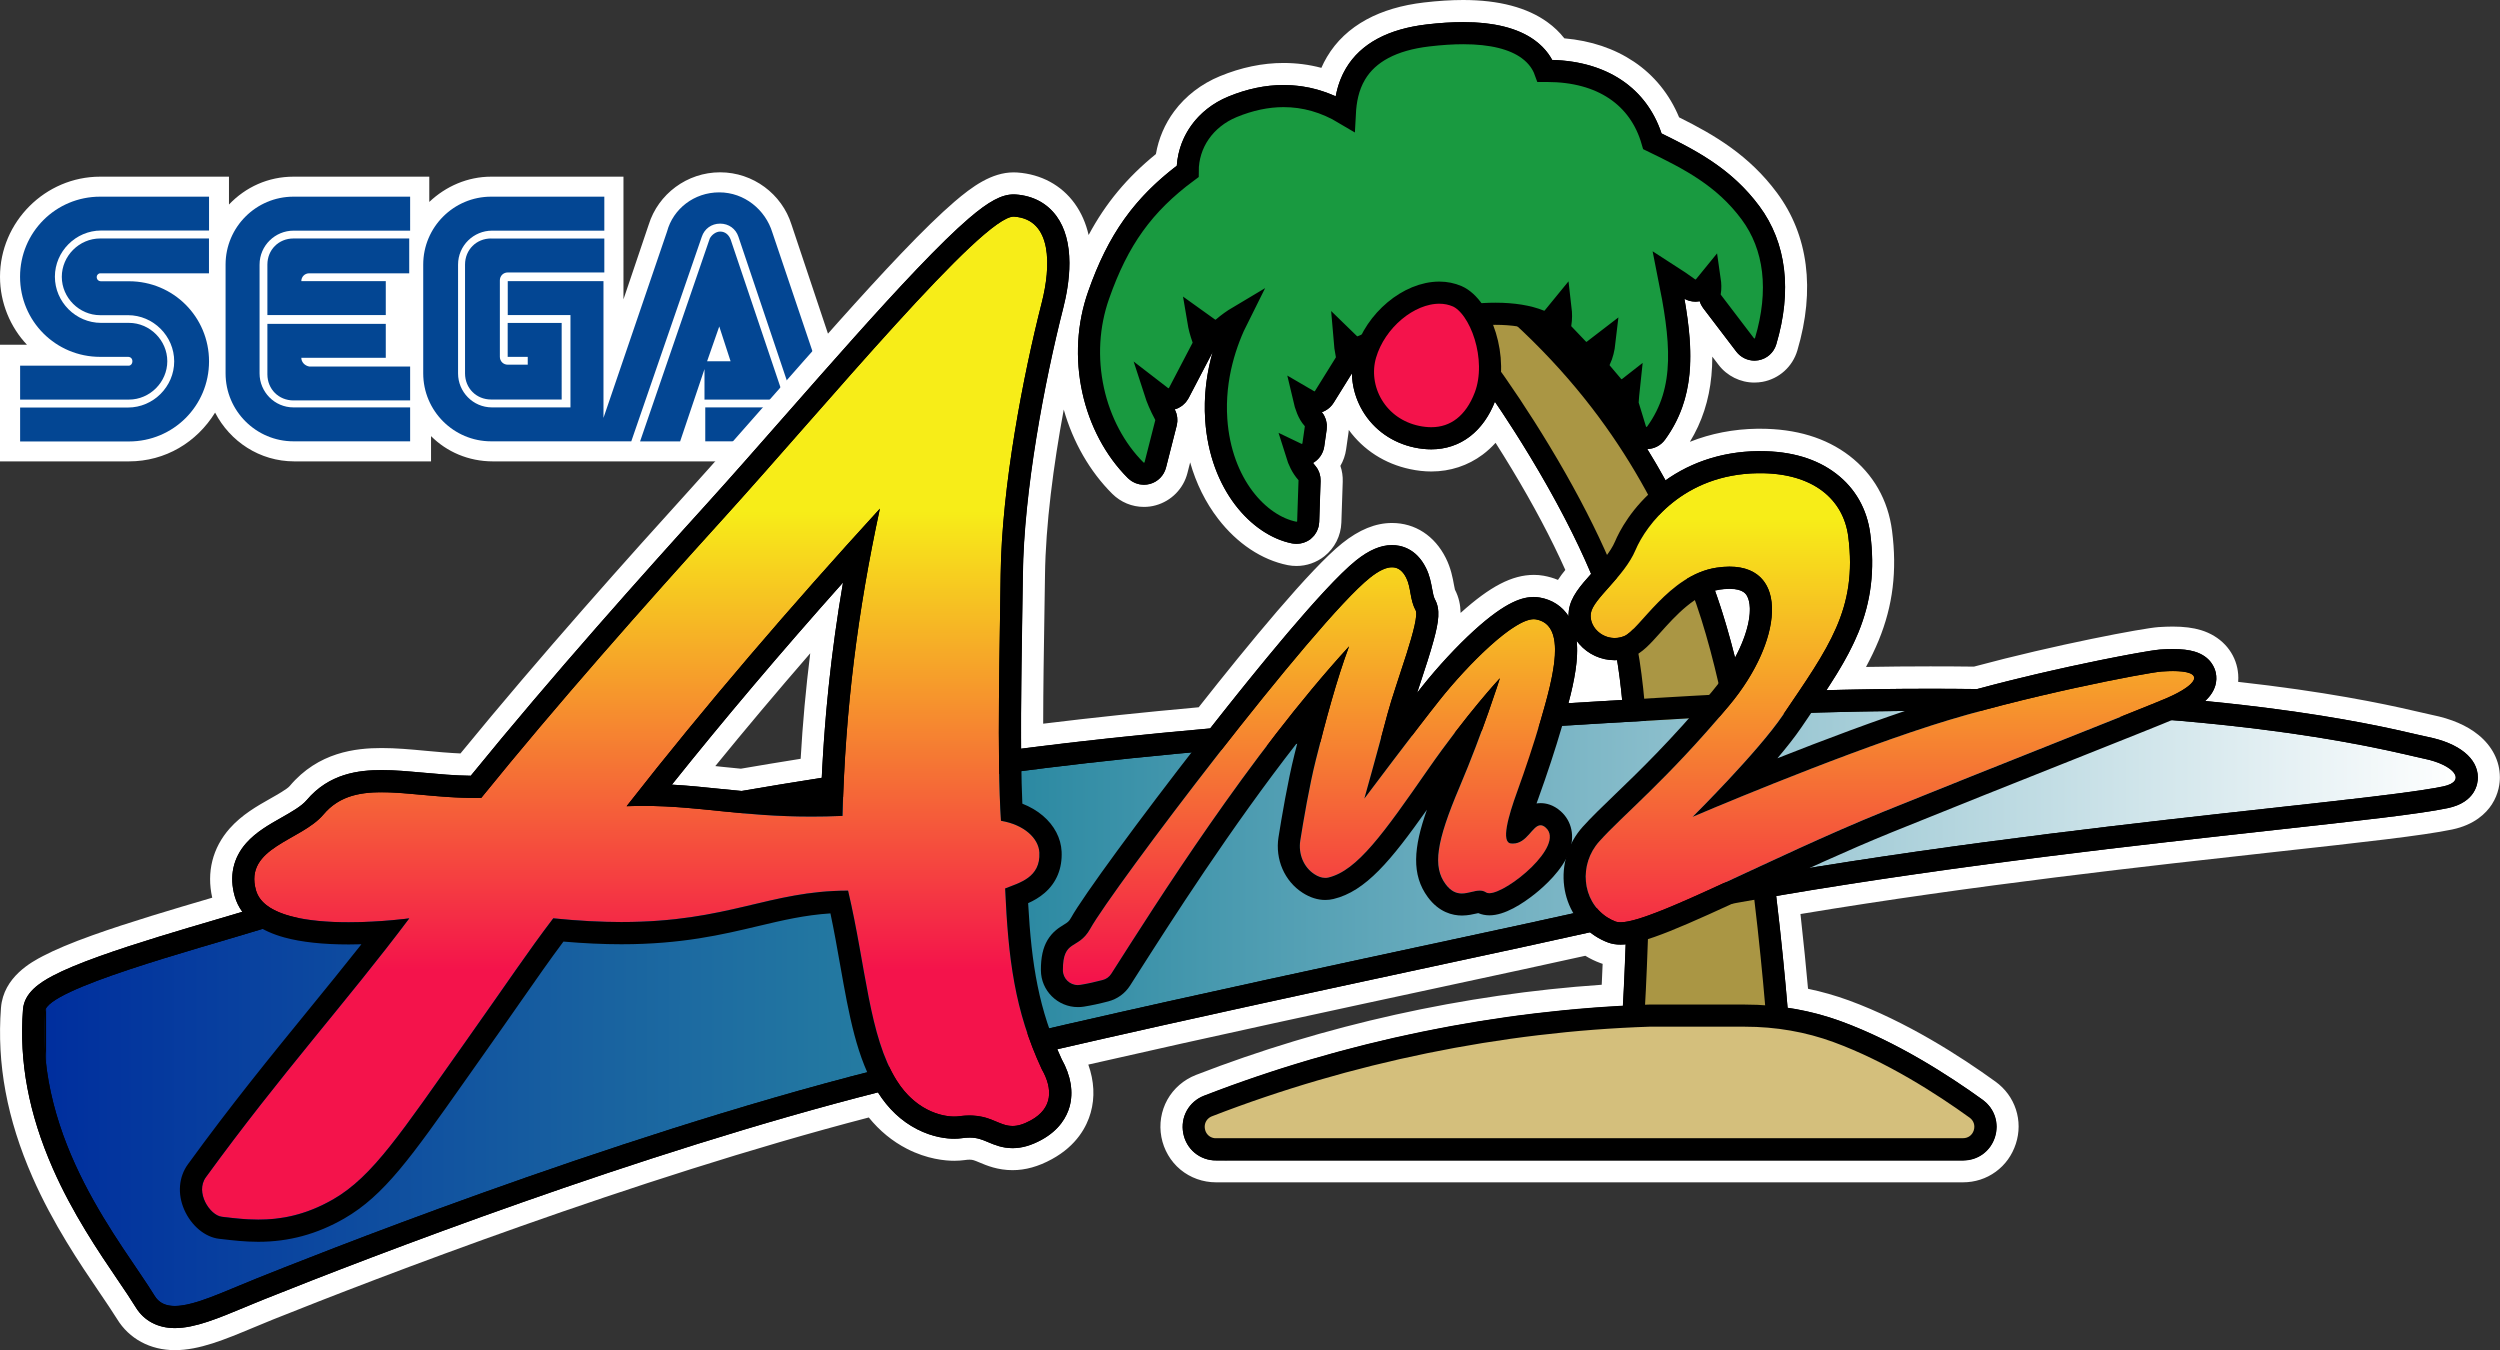 <?xml version="1.0" encoding="utf-8"?>
<!-- Generator: Adobe Illustrator 25.4.1, SVG Export Plug-In . SVG Version: 6.00 Build 0)  -->
<svg version="1.1" id="Layer_1" xmlns="http://www.w3.org/2000/svg" xmlns:xlink="http://www.w3.org/1999/xlink" x="0px" y="0px"
	 viewBox="0 0 3839 2073.3" style="enable-background:new 0 0 3839 2073.3;" xml:space="preserve">
<rect x="0" y="0" width="3839" height="2073.3" fill="#333333" stroke="none"/>
<style type="text/css">
	.st0{fill:#FFFFFF;}
	.st1{clip-path:url(#SVGID_00000103236665782530076740000012137713756407657881_);fill:#FFFFFF;}
	.st2{clip-path:url(#SVGID_00000132083257864754681320000009241573733653793706_);fill:#FFFFFF;}
	.st3{clip-path:url(#SVGID_00000100378520945370722040000008522581008288418731_);fill:#FFFFFF;}
	.st4{clip-path:url(#SVGID_00000054974279040286761570000000578452251726832063_);fill:#FFFFFF;}
	.st5{clip-path:url(#SVGID_00000026134462670186110880000016357820207517186714_);fill:#FFFFFF;}
	.st6{clip-path:url(#SVGID_00000152974352343837984310000005907634796056666514_);fill:#FFFFFF;}
	.st7{clip-path:url(#SVGID_00000163072941801148967200000017660735720574581909_);fill:#FFFFFF;}
	.st8{clip-path:url(#SVGID_00000017491072110148813240000013733715746037650093_);fill:#FFFFFF;}
	.st9{clip-path:url(#SVGID_00000131338354465149050230000009365280666615733409_);fill:#FFFFFF;}
	.st10{clip-path:url(#SVGID_00000183959693556972009290000010088021801604038316_);fill:#FFFFFF;}
	.st11{clip-path:url(#SVGID_00000010285588839455486580000015972166090075259835_);fill:#FFFFFF;}
	.st12{clip-path:url(#SVGID_00000155852196993962872200000017737573991569925762_);fill:#FFFFFF;}
	.st13{clip-path:url(#SVGID_00000151509570627926443940000010915896395579672717_);fill:#FFFFFF;}
	.st14{clip-path:url(#SVGID_00000164513352493729714890000005728884362249381299_);fill:#FFFFFF;}
	.st15{clip-path:url(#SVGID_00000127766726186253210690000008687686341780636080_);fill:#FFFFFF;}
	.st16{clip-path:url(#SVGID_00000066514058159763997740000001505827793310054801_);fill:#FFFFFF;}
	.st17{fill:#AA9644;stroke:#000000;stroke-width:33.983;stroke-linecap:round;stroke-miterlimit:10;}
	.st18{fill:#199A40;stroke:#000000;stroke-width:33.983;stroke-linecap:round;stroke-miterlimit:10;}
	.st19{fill:#D4BF7C;stroke:#000000;stroke-width:33.983;stroke-linecap:round;stroke-miterlimit:10;}
	.st20{fill:#F4134B;stroke:#000000;stroke-width:33.983;stroke-linecap:round;stroke-miterlimit:10;}
	
		.st21{clip-path:url(#SVGID_00000162325375518464535510000004956230470811014315_);fill:url(#path2694_00000043422431583097219280000014160896254884611991_);stroke:#000000;stroke-width:33.983;stroke-linecap:round;stroke-miterlimit:10;}
	
		.st22{clip-path:url(#SVGID_00000070086854870477644170000012820594350710828201_);fill:url(#path2796_00000004534145981183168180000006406830701889572269_);}
	
		.st23{clip-path:url(#SVGID_00000010271533211037403170000005998479635869222274_);fill:url(#path2824_00000091009522605934792760000018377715263386645132_);}
	
		.st24{clip-path:url(#SVGID_00000133517867562052803410000017957816521891240326_);fill:url(#path2852_00000072999118464260645050000018263807363857642419_);}
	.st25{fill:#034693;}
	
		.st26{clip-path:url(#SVGID_00000039836590588906376950000000717690221326964367_);fill:url(#path2694_00000183233426256211399650000000301957225847967128_);stroke:#000000;stroke-width:33.983;stroke-linecap:round;stroke-miterlimit:10;}
	
		.st27{clip-path:url(#SVGID_00000052811228239682524020000010458259537291168144_);fill:url(#path2796_00000109017202639370296520000014271525912882901398_);}
	
		.st28{clip-path:url(#SVGID_00000044175857364491072920000012694139624301917066_);fill:url(#path2824_00000046302008220022701110000014514783027897932719_);}
	
		.st29{clip-path:url(#SVGID_00000054228317341718079860000018389425511269121190_);fill:url(#path2852_00000122680442304060784120000008949024681098344108_);}
	.st30{fill:#AA9644;stroke:#000000;stroke-width:34.287;stroke-linecap:round;stroke-miterlimit:10;}
	.st31{fill:#199A40;stroke:#000000;stroke-width:34.287;stroke-linecap:round;stroke-miterlimit:10;}
	.st32{fill:#D4BF7C;stroke:#000000;stroke-width:34.287;stroke-linecap:round;stroke-miterlimit:10;}
	.st33{fill:#F4134B;stroke:#000000;stroke-width:34.287;stroke-linecap:round;stroke-miterlimit:10;}
	
		.st34{clip-path:url(#SVGID_00000085940257474133831640000012203175119207208106_);fill:url(#path2694_00000115476038457876699590000008192290216747385533_);stroke:#000000;stroke-width:34.287;stroke-linecap:round;stroke-miterlimit:10;}
	
		.st35{clip-path:url(#SVGID_00000042004817394995412510000009165246396067798460_);fill:url(#path2796_00000030463334248029319470000004002042304814366863_);}
	
		.st36{clip-path:url(#SVGID_00000152983035660820902270000017111435922534145967_);fill:url(#path2824_00000092437474660999380140000001555680886782245018_);}
	
		.st37{clip-path:url(#SVGID_00000080184317052904198030000010773024684731867284_);fill:url(#path2852_00000029021608416007888530000009401485226418546094_);}
	
		.st38{clip-path:url(#SVGID_00000137813675988193555200000000977995911310119335_);fill:url(#path2694_00000108305574698756226880000005214535864688971932_);stroke:#000000;stroke-width:34.287;stroke-linecap:round;stroke-miterlimit:10;}
	
		.st39{clip-path:url(#SVGID_00000158713142063861807910000017887165013853384632_);fill:url(#path2796_00000013180311672410813010000013748531195213305778_);}
	
		.st40{clip-path:url(#SVGID_00000144312134423589087220000006808338924273801382_);fill:url(#path2824_00000120539053063553553190000015678186600823665851_);}
	
		.st41{clip-path:url(#SVGID_00000124142220245490477870000010409236992776592032_);fill:url(#path2852_00000139291334492552696190000005106364914825002674_);}
	.st42{fill:none;}
	.st43{fill:#AA9644;}
	.st44{fill:#199A40;}
	.st45{fill:#D4BF7C;}
	.st46{fill:#F4134B;}
	
		.st47{clip-path:url(#SVGID_00000062902748057017385810000000509039583836115088_);fill:url(#path2694_00000081608308064076440030000006575003088858913705_);}
	
		.st48{clip-path:url(#SVGID_00000047775768009601226130000015832283058219478688_);fill:url(#path2796_00000069355972609346954630000015316949175096820415_);}
	
		.st49{clip-path:url(#SVGID_00000152959068966570718930000002265061908398474663_);fill:url(#path2824_00000016053457884109681160000007458390310441048205_);}
	
		.st50{clip-path:url(#SVGID_00000010283168984775413070000003229677118822456715_);fill:url(#path2852_00000073711117996135744450000016023556057981439123_);}
	
		.st51{clip-path:url(#SVGID_00000095322472804225746480000014463520211904086656_);fill:url(#path2694_00000123429355720979367650000000531177217348616832_);}
	
		.st52{clip-path:url(#SVGID_00000019646224630947625960000012858592754599371453_);fill:url(#path2796_00000178898339978181975000000003691792331719062456_);}
	
		.st53{clip-path:url(#SVGID_00000127732048323487230880000004452351320005181096_);fill:url(#path2824_00000024723719917460364000000017893359035349690788_);}
	
		.st54{clip-path:url(#SVGID_00000078752113656999703870000003561161073434998449_);fill:url(#path2852_00000111908409246765010410000005369367799064061834_);}
	
		.st55{clip-path:url(#SVGID_00000083089464782964772720000010191066603889761176_);fill:url(#path2694_00000150081008227773601140000007396613683033597612_);}
	
		.st56{clip-path:url(#SVGID_00000176035024441821122920000003478236514907410307_);fill:url(#path2796_00000127734747664799196610000015188481026872783744_);}
	
		.st57{clip-path:url(#SVGID_00000155110425605111720670000004542758437772169603_);fill:url(#path2824_00000075161743409280290320000015527088768984166291_);}
	
		.st58{clip-path:url(#SVGID_00000175324067256458630300000007639032543330442407_);fill:url(#path2852_00000027565560391010743180000010283742117226136715_);}
	
		.st59{clip-path:url(#SVGID_00000098189344626897278030000009614894421077674373_);fill:url(#path2694_00000151516628315671652690000003241293049532052897_);}
	
		.st60{clip-path:url(#SVGID_00000070798052338846635790000005240039131541531832_);fill:url(#path2796_00000058586205268015150500000006518241920841705388_);}
	
		.st61{clip-path:url(#SVGID_00000139259397863045085870000003096084235545358736_);fill:url(#path2824_00000094612109954384986910000018205011367101507477_);}
	
		.st62{clip-path:url(#SVGID_00000130641305979120720430000018430551326678189757_);fill:url(#path2852_00000014630917968639108950000017715970365499619989_);}
	.st63{fill:#FFFFFF;stroke:#000000;stroke-width:33.983;stroke-linecap:round;stroke-miterlimit:10;}
	
		.st64{clip-path:url(#SVGID_00000177442390851171166340000017350942517836029851_);fill:#FFFFFF;stroke:#000000;stroke-width:33.983;stroke-linecap:round;stroke-miterlimit:10;}
	.st65{clip-path:url(#SVGID_00000168828583998244190430000008024262005684968584_);fill:#FFFFFF;}
	.st66{clip-path:url(#SVGID_00000131358471896223035830000001511599690627177874_);fill:#FFFFFF;}
	.st67{clip-path:url(#SVGID_00000150813009253745589390000015432832046814156686_);fill:#FFFFFF;}
	
		.st68{clip-path:url(#SVGID_00000156547097007371247650000004713484584163007156_);fill:#FFFFFF;stroke:#000000;stroke-width:33.983;stroke-linecap:round;stroke-miterlimit:10;}
	.st69{clip-path:url(#SVGID_00000128461161168459086150000002510010097396955783_);fill:#FFFFFF;}
	.st70{clip-path:url(#SVGID_00000136393747261069549120000009733257243459771541_);fill:#FFFFFF;}
	.st71{clip-path:url(#SVGID_00000127729096030498929190000002273445615640921751_);fill:#FFFFFF;}
	.st72{fill:#FFFFFF;stroke:#000000;stroke-width:34.287;stroke-linecap:round;stroke-miterlimit:10;}
	
		.st73{clip-path:url(#SVGID_00000015350121260145891560000010901255624891964577_);fill:#FFFFFF;stroke:#000000;stroke-width:34.287;stroke-linecap:round;stroke-miterlimit:10;}
	.st74{clip-path:url(#SVGID_00000160148443022629472400000000216767725917420968_);fill:#FFFFFF;}
	.st75{clip-path:url(#SVGID_00000064337482897169733350000005955426135816415650_);fill:#FFFFFF;}
	.st76{clip-path:url(#SVGID_00000103256061449831196130000010269671876129310899_);fill:#FFFFFF;}
	
		.st77{clip-path:url(#SVGID_00000025424136738855398810000006930035908871244184_);fill:#FFFFFF;stroke:#000000;stroke-width:34.287;stroke-linecap:round;stroke-miterlimit:10;}
	.st78{clip-path:url(#SVGID_00000060012822186168388530000008508986190823364776_);fill:#FFFFFF;}
	.st79{clip-path:url(#SVGID_00000088817965811400095400000016507552378414040997_);fill:#FFFFFF;}
	.st80{clip-path:url(#SVGID_00000127045400287375646460000015502581195814359480_);fill:#FFFFFF;}
</style>
<g>
	<g>
		<g>
			<g>
				<g>
					<path class="st0" d="M1215.4,344.8c-14.7-46.8-58.9-80.2-109.6-80.2c-50.8,0-95,33.4-109.6,80.2l-38.8,114.9V271.3H754.2
						c-36.1,0-69.5,14.7-95,38.8v-38.8H450.6c-38.8,0-73.5,16-99,42.8v-42.8H153.7C69.5,271.3,0,340.8,0,425.1
						c0,40.1,16,77.5,41.4,104.3H0v179.1h197.9c56.2,0,104.3-29.4,132.4-74.9c22.8,44.1,68.2,74.9,121.7,74.9h209.9v-38.8
						c24.1,24.1,57.5,38.8,95,38.8H1337L1215.4,344.8z"/>
					<g>
						<g>
							<path class="st25" d="M197.9,561.5H30.9v52.1h167.1c32.1,0,58.9-26.8,58.9-58.9c0-32.1-26.8-58.9-58.9-58.9h-42.8
								c-38.8,0-70.9-32.1-70.9-70.9s32.1-70.9,70.9-70.9h165.8V302H153.8c-68.2,0-123,54.8-123,123s54.8,123,123,123h42.8
								c4,0,6.7,2.7,6.7,6.7C203.3,558.8,200.6,561.5,197.9,561.5z"/>
							<path class="st25" d="M153.8,419.7h167.1v-53.5H153.8c-32.1,0-58.9,26.8-58.9,58.9s26.8,58.9,58.9,58.9h42.8
								c38.8,0,70.9,32.1,70.9,70.9c0,38.8-32.1,70.9-70.9,70.9H30.9v52.1h167.1c68.2,0,123-54.8,123-123s-54.8-123-123-123h-42.8
								c-4,0-6.7-2.7-6.7-6.7C148.5,422.4,151.1,419.7,153.8,419.7z"/>
						</g>
						<g>
							<path class="st25" d="M754.2,366.2c-22.8,0-40.1,17.4-40.1,40.1v167.1c0,22.8,17.4,40.1,40.1,40.1h108.3V495.9h-82.9V548
								h30.8v12h-30.8c-6.7,0-12-5.3-12-12V430.4c0-6.7,5.3-12,12-12H928v-52.1H754.2L754.2,366.2z"/>
							<path class="st25" d="M1083.1,613.6h121.7l-82.9-246c-2.7-6.7-8-12-16-12c-6.7,0-13.3,5.3-16,10.7l-107,311.5h61.5l37.4-111
								v46.8H1083.1z M1104.5,501.3l17.4,53.5h-36.1L1104.5,501.3z"/>
							<path class="st25" d="M1186,356.9c-10.7-34.8-42.8-61.5-81.5-61.5c-38.7,0-70.9,25.4-80.2,60.2l-97.6,286.1v-210h-147v52.1
								h96.3v141.8H755.5c-29.4,0-52.1-24.1-52.1-52.1V406.3c0-29.4,24.1-52.1,52.1-52.1H928V302H754.2
								c-57.5,0-104.3,46.8-104.3,104.3v167.1c0,57.5,46.8,104.3,104.3,104.3h215.2l108.3-314.2c4-12,14.7-20.1,28.1-20.1
								s24.1,8,28.1,20.1l88.2,262.1H1083v52.1h211.3l0,0L1186,356.9z"/>
						</g>
						<g>
							<path class="st25" d="M450.7,625.6c-29.4,0-52.1-24.1-52.1-52.1V406.3c0-29.4,24.1-52.1,52.1-52.1h179.1V302H450.7
								c-57.5,0-104.3,46.8-104.3,104.3v167.1c0,57.5,46.8,104.3,104.3,104.3h179.1v-52.1H450.7z"/>
							<path class="st25" d="M462.7,549.4h129.7v-52.1H410.6v77.5c0,22.8,17.4,40.1,40.1,40.1h179.1v-52.1H474.7
								C468,561.5,462.7,556.1,462.7,549.4z"/>
							<path class="st25" d="M592.4,431.7H462.7c0-6.7,5.3-12,12-12h153.7v-53.5H450.7c-22.8,0-40.1,17.4-40.1,40.1v77.5h181.8
								V431.7z"/>
						</g>
					</g>
				</g>
			</g>
		</g>
	</g>
	<g>
		<g>
			<g>
				<g>
					<path d="M268.5,2056.3c-32.2,0-58.6-14.1-74.4-39.8c-7.1-11.5-16.4-25.3-27.3-41.3c-29.7-43.7-70.4-103.7-101.4-174.4
						c-38-86.6-53.4-169.1-47-252c2.9-38.2,40.9-58.1,55.2-65.6c18-9.4,42.3-19.6,74.2-31c55.5-19.9,123.9-40,178.9-56.2
						c7-2.1,13.8-4.1,20.4-6c-1.1-2.9-2.1-5.8-3-8.8c-10.2-36-2.7-70.7,21.3-97.7c16.8-19,38-31,58.4-42.6c13.2-7.5,28.2-16,34-22.8
						c39.5-46.9,92.2-52.3,128.3-52.3c21.1,0,42.8,2,65.7,4.1c20.4,1.9,41.3,3.8,63.1,4.5c124.7-152.9,263.9-308.3,358.3-412.4
						c37-40.8,78.1-87.6,121.7-137.2c69.4-79,141.1-160.6,200.8-223.2c33-34.6,59.5-60.4,80.8-78.7c34-29.2,57.2-41.1,80-41.1
						c1.5,0,3,0.1,4.5,0.2c31.8,2.3,57.9,16.3,75.4,40.6c15.1,20.9,22.7,48.3,22.8,81.4c0,10.9-0.8,21.6-2,31.7
						c29.9-82.4,70.3-139.9,133.6-189.9c6.3-49.9,39.8-92.8,88.9-113c30.6-12.6,61.3-19,91.2-19c23.8,0,46.4,3.7,68.5,11.4
						c3.3-10.3,7.7-20,13-29c25.2-42.3,71.1-67.6,136.4-75.4c20.8-2.5,40.3-3.7,58.1-3.7c51.2,0,91.5,10.5,119.8,31.1
						c10.8,7.9,19.7,17,26.7,27.4c83.8,5.1,145.7,47.3,171.9,117.3c57.2,28.1,108,57,150.1,113.7c44.9,60.5,54.8,139,28.6,227.1
						c-5.6,18.8-21.1,32.8-40.4,36.3c-3.1,0.6-6.2,0.9-9.4,0.9c-16.1,0-31.5-7.6-41.3-20.4l-44-57.6c9.1,72.9,3.4,135-38.4,192.5
						c-4.1,5.7-9.4,10.4-15.4,14c2.8,4.7,5.6,9.5,8.3,14.3c39.7-24,86.2-37,135.4-37.7c1.4,0,2.8,0,4.2,0
						c51.1,0,93.7,12.8,126.7,37.9c33.2,25.3,53.6,61.2,59.1,103.8c7.5,58.4,1.4,109.2-19.4,159.8c-9.4,23.1-21.4,44.9-33.5,64.8
						c43.8-1,86.9-1.4,128.5-1.4c23.1,0,46.3,0.1,69,0.4c123.6-33.3,260.1-59.2,282.6-60.8c7.4-0.5,14.3-0.8,20.6-0.8
						c15.5,0,28.1,1.6,38.6,4.7c34.3,10.4,42.3,37.4,44,45.4c1.5,7.5,2.3,19.3-2.8,32.6c22.1,2.3,43.9,4.8,64.9,7.5
						c123.8,15.7,199.1,33.2,235.3,41.7c6.8,1.6,12.1,2.8,15.1,3.4c56.4,11.3,90.2,40.7,90.4,78.8c0.1,24.8-15.6,54.6-59.8,63.8
						c-44.2,9.2-137.7,19.5-267.1,33.8c-201.2,22.2-475.3,52.4-748.8,98.5c6.7,57.6,11.5,107.5,14.6,143.1
						c24.9,4.5,49.3,11.1,72.7,19.7c86.5,31.7,167.9,84.1,221,122.5c24.5,17.7,34.3,47.7,25,76.5c-9.3,28.8-34.9,47.3-65.1,47.3
						h-1147c-33.4,0-61.1-22.9-67.2-55.8c-6.2-32.9,11.3-64.3,42.5-76.4c199.9-77.6,418.5-125.3,633.1-138.3
						c1-20.3,1.9-40.9,2.8-61.6c-5.2-0.6-10.2-1.8-14.9-3.5c-8.2-3-16.3-7.1-24-12.1c-0.6-0.4-1.3-0.9-1.9-1.3
						c-53.5,12-132.1,28.9-222.7,48.4l-0.7,0.2c-166.1,35.7-371.5,79.9-566.8,124.7c14.3,27.9,18.1,56,11,81.3
						c-5,17.8-18,42.8-51.3,60.9c-18.2,10-35.4,14.8-52.4,14.8c-19.2,0-33.8-6.1-44.4-10.6c-8.5-3.6-13.2-5.5-21.6-5.5
						c-2.9,0-6.1,0.2-9.6,0.7c-4.4,0.6-9.1,0.9-13.9,0.9c-12.3,0-37.1-2.1-64.9-16.5c-23.3-12-43.4-29.6-59.7-52.3
						c-364,93.8-768.3,250-926.4,313.2l-2,0.8c-10.1,4-20.4,8.3-29.5,12.2C339.8,2040.8,302.7,2056.3,268.5,2056.3z M1065.2,1190.3
						c13.8,1.2,27.4,2.6,41.5,4c11.1,1.1,21.3,2.2,31.6,3.1c34.4-5.9,70.4-11.9,107.3-17.7c4.1-77.6,11.7-153.6,23-230.4
						C1195.6,1032.3,1128.6,1111.7,1065.2,1190.3z M1638.9,519.5c-25.5,109.6-50,251.8-51.3,363.5c-0.2,19.5-0.6,42.1-1,66.1
						c-0.9,54.3-1.9,120.7-1.8,181.5c84.9-10.6,169.7-19.7,264.6-28.1c75.9-96.4,174.2-216.5,222.2-254.9
						c23-18.4,44.6-27.4,65.9-27.4c13.6,0,47.4,4.3,67.4,44.4c6.8,13.6,9.2,26.9,11,36.6c0.7,3.7,1.7,9.2,2.4,11
						c12.5,22.6,6.9,48.8-0.5,75.9c-0.2,0.6-0.4,1.3-0.5,2c11.8-12.4,23.6-24,34.7-34.2c54.1-49.3,82.6-55.9,103.3-55.9
						c4.1,0,8.1,0.3,12,1c11.7,2,22.3,6.1,31.6,12.1c6-12.7,15-24,24.4-34.9c-22.2-51.2-51.7-107.3-87.6-166.8
						c-12.4-20.6-25.2-41-38.3-60.8c-23,36.3-58.1,56.5-99.7,56.5c-9.5,0-19.3-1.1-29.3-3.2c-38.7-8.2-70.9-30.9-90.6-63.9
						c-4.1-6.8-7.5-14-10.3-21.3l-5.4,8.7c-2.8,4.5-6.3,8.6-10.3,12c2.2,7.3,2.9,15,1.8,22.6l-3.7,25.9c-1.4,9.6-5.3,18.5-11.3,25.7
						c4.1,7.9,6.2,16.7,5.9,25.8l-2.1,62.7c-0.5,15.3-7.7,29.5-19.7,38.9c-9.1,7.2-20.6,11.2-32.2,11.2c-3.4,0-6.8-0.3-10.2-1
						c-67-13.4-138.9-88-146.8-204.7c-0.4-5.6-0.6-11.3-0.7-17c-2.6,3-5.6,5.6-8.8,7.9c1,6.8,0.7,13.7-1,20.5l-16.4,64.4
						c-4.6,18-18.6,32.3-36.5,37.2c-4.5,1.2-9.1,1.9-13.8,1.9c-13.8,0-26.8-5.4-36.6-15.1c-36.4-36.2-62.9-85.9-74.7-140
						C1639,577.5,1636.9,548.3,1638.9,519.5z M2437.6,1020.3c-1.5,13.9-4.1,28-7.1,41.2c13.7-0.8,27.6-1.7,41.7-2.5
						c-1.1-10.1-2.4-19.8-3.7-28.9C2457.7,1028.7,2447.2,1025.4,2437.6,1020.3z M2656.4,921.1c3.7,11.2,7.4,22.9,11,35.2
						c3.8-16,3.2-27.2,0.8-32.4c-0.1-0.3-0.3-0.7-0.4-0.8c0,0,0,0,0,0C2667.7,923,2665.1,921.2,2656.4,921.1z"/>
					<path class="st0" d="M2246.8,34c47.5,0,84.5,9.4,109.8,27.8c11.6,8.5,20.6,18.6,26.9,30.2c84.2,2.3,144.8,43,168,112.9
						c60.2,29.4,109.8,57.3,150.2,111.7c41.6,56,50.6,129.4,26,212.2c-3.8,12.7-14.2,22-27.2,24.4c-2.1,0.4-4.2,0.6-6.3,0.6
						c-10.8,0-21.2-5.1-27.8-13.7l-50.8-66.7c-2.5-3.2-4.3-6.9-5.5-10.7c-2.1,0.4-4.2,0.6-6.4,0.6c-6,0-11.8-1.5-17-4.4
						c14.4,82.6,16.3,152.9-29.8,216.3c-6.4,8.8-16.5,14.1-27.3,14.4c10.1,16.2,19.4,32.3,28.1,48.1c40.2-28.7,88.8-44.2,141.5-44.9
						c1.3,0,2.6,0,3.9,0h0c47.3,0,86.4,11.6,116.3,34.4c29.5,22.5,47.7,54.5,52.6,92.5c7.1,55.4,1.3,103.5-18.2,151.2
						c-12.3,30-28.9,58-49.2,89c54.6-1.5,108-2.2,159.9-2.2c24,0,47.7,0.2,71.2,0.5c125.9-34.1,261.5-59.4,281.6-60.8
						c7-0.5,13.5-0.7,19.4-0.7c13.8,0,24.7,1.3,33.6,4c24.6,7.5,30.8,25.3,32.3,32.6c2.3,11.1,1,27.1-16.4,43.2
						c31.8,3.1,62.8,6.5,93,10.3c122.9,15.6,197.7,33,233.6,41.4c6.9,1.6,12.3,2.9,15.6,3.5c47.9,9.6,76.6,32.8,76.7,62.2
						c0,8.8-3.2,38.1-46.3,47.1c-43.3,9.1-136.5,19.3-265.5,33.6c-204.6,22.6-486.5,53.7-765.7,101.3
						c8.6,71.9,14.3,133.4,17.5,171.8c28.4,4.2,56.1,11.2,82.7,21c84.7,31.1,164.7,82.6,216.9,120.3c18.4,13.3,25.8,35.9,18.8,57.5
						c-7,21.6-26.2,35.6-48.9,35.6h-1147c-25.1,0-45.9-17.2-50.5-41.9c-4.6-24.7,8.5-48.3,32-57.4c203.7-79,425.2-126.5,643.2-138.1
						c1.3-24.2,2.9-56.8,4.2-94.6c-2.8,0.3-5.4,0.4-7.9,0.4c-7,0-13.1-1-18.9-3.1c-7-2.5-13.9-6-20.5-10.4c-2.6-1.7-5-3.5-7.4-5.4
						c-1.2,0.3-2.4,0.5-3.6,0.8c-53.6,12.1-134,29.4-227.1,49.4c-171.6,36.9-386.2,83-587.5,129.4c2.1,5.1,4.4,10.1,6.7,15.2
						c14.3,25.6,18.4,50.9,12.1,73.3c-4.2,14.7-15,35.3-43.1,50.7c-15.7,8.6-30.2,12.7-44.3,12.7c-15.8,0-28-5.1-37.8-9.3
						c-9.1-3.8-16.3-6.9-28.2-6.9c-3.7,0-7.7,0.3-11.9,0.9c-3.6,0.5-7.5,0.8-11.6,0.8c-10.8,0-32.5-1.9-57.2-14.6
						c-24.1-12.4-44.3-31.5-60.1-56.6C980.3,1771,568.5,1929.9,408,1994.2l-2,0.8c-10.1,4-20.1,8.2-29.8,12.3
						c-41.3,17.2-76.9,32.1-107.7,32.1c-26.1,0-47.4-11.3-59.9-31.7c-7.3-11.9-16.7-25.8-27.7-42c-29.3-43.2-69.5-102.4-99.9-171.7
						c-36.9-84-51.8-163.8-45.7-243.9c2-25.6,25.7-41.1,46.2-51.9c17.3-9.1,40.9-18.9,72.1-30.1c55-19.7,123.2-39.8,178-55.9
						c14.4-4.2,28.2-8.3,40.6-12c-5.3-7.2-9.2-15.1-11.7-23.8c-8.7-30.6-2.6-58.9,17.6-81.8c15-16.9,34.8-28.2,54.1-39.1
						c15.2-8.6,30.8-17.5,38.6-26.7c34.6-41,79.8-46.3,115.4-46.3c20.3,0,41.6,2,64.1,4c23.3,2.1,47.2,4.4,72.6,4.7
						c125.5-154.3,266.7-312,363-418.2c37.1-40.9,78.3-87.8,121.8-137.4c69.3-78.8,140.9-160.3,200.4-222.6
						c32.7-34.2,58.7-59.6,79.5-77.5c30.6-26.3,50.6-37,68.9-37c1.1,0,2.2,0,3.2,0.1c26.6,1.9,48.3,13.5,62.8,33.6
						c12.9,17.9,19.5,42,19.6,71.4c0.1,26.2-5.1,52-9.4,69c-29.1,114.1-60.7,281.7-62.1,410c-0.2,19.4-0.6,42-1,66
						c-1,60.6-2.1,135.1-1.7,201c90.3-11.6,181.9-21.5,290.4-31.1c68.3-87,174.9-218.6,224-257.9c19.9-15.9,38-23.6,55.2-23.6
						c13,0,37,4.5,52.2,35c5.7,11.4,7.8,22.9,9.5,32.1c1.2,6.5,2.3,12.6,4.2,16c8.6,15.6,6,34.2-1.9,63.3
						c-5.3,19.5-13,42.9-20.5,65.6c-1.7,5.1-3.3,10.1-4.9,14.9c2.7-3.5,5.3-6.8,7.7-9.8c23.9-30.1,53.7-62.3,79.7-85.9
						c50.2-45.7,75.5-51.5,91.9-51.5c3.1,0,6.1,0.3,9.1,0.8c18.9,3.3,34.1,13.2,44.1,28.5c0-3,0.2-6,0.6-9
						c2.9-20.3,17.2-36.9,34.1-55.8c-22.7-53.8-54.2-114.6-92.9-178.8c-18.6-30.8-37.1-59.6-54.8-85.6
						c-18.3,46.5-53.8,73.2-97.7,73.2c-8.3,0-17-0.9-25.8-2.8c-34-7.2-62.3-27.1-79.5-56c-10.6-17.9-16.3-38-16.6-58.1l-28.1,45.2
						c-4.3,6.9-10.7,12-18.1,14.5c6,7.5,8.6,17.1,7.3,26.7l-3.7,25.9c-1.5,10.7-7.9,20-17.2,25.4c0.9,1.3,1.8,2.4,2.8,3.5
						c6,6.7,9.1,15.4,8.8,24.4l-2.1,62.7c-0.3,10.3-5.2,19.8-13.2,26.2c-6.1,4.9-13.8,7.5-21.7,7.5c-2.3,0-4.6-0.2-6.9-0.7
						c-60.6-12.1-125.9-81-133.2-189.2c-2.7-39.1,2.9-74.8,11.6-105.3c-0.3,0.7-0.7,1.5-1,2.2l-36.1,69.1
						c-4.5,8.5-12.2,14.8-21.3,17.4c4.1,7.7,5.1,16.5,3,25l-16.4,64.4c-3.1,12.1-12.5,21.7-24.6,25c-3,0.8-6.2,1.3-9.3,1.3
						c0,0,0,0,0,0c-9.3,0-18-3.6-24.6-10.2c-34.1-33.9-58.9-80.6-70-131.5c-11.4-52.3-8.3-106,9.1-155.2
						c30.1-85.7,69.8-142.2,136-192.9c3.2-47,32.9-87.1,79.2-106.2c28.6-11.8,57.1-17.7,84.7-17.7c27.9,0,54.4,5.7,80.1,17.3
						c2.5-13.5,7.2-28.5,15.9-43.2c22.3-37.5,64-60.1,123.9-67.2C2210.8,35.2,2229.7,34,2246.8,34 M1555.7,332.7
						c0.4,0,0.8-0.1,1.2-0.1c0.1,0,0.3,0,0.4,0c11.8,0.8,21.1,4.4,28.4,10c0.1,0.1,0.2,0.2,0.3,0.3c-0.1-0.1-0.2-0.2-0.3-0.3
						c-7.3-5.6-16.6-9.2-28.4-10c-0.3,0-0.5,0-0.8,0C1556.3,332.6,1556,332.7,1555.7,332.7 M1864.7,532c0.8-2.4,1.5-4.8,2.3-7.1
						c-0.2,0-0.4,0-0.6,0c-0.4,0-0.8,0-1.2,0C1865.3,527.2,1865.1,529.6,1864.7,532 M2438,564.5c-0.2-1.9-0.3-3.8-0.2-5.7
						c-0.5,0-0.9,0-1.4,0c-1.1,0-2.3-0.1-3.4-0.2C2434.7,560.6,2436.3,562.5,2438,564.5 M2482.5,620.4c-0.1-1.5-0.1-3,0-4.6
						c0-0.1,0-0.3,0-0.4c-1.7-0.4-3.3-0.9-4.8-1.5C2479.3,616,2480.9,618.2,2482.5,620.4 M2699.5,726.7c0.7,0,1.4,0,2,0
						c1.2,0,2.5,0,3.7,0c-0.7,0-1.5,0-2.2,0C2701.8,726.7,2700.7,726.7,2699.5,726.7 M1111,796c12.2-13.5,24.9-27.6,38-42.3
						C1135.9,768.3,1123.2,782.5,1111,796 M2137.5,871.1C2137.5,871.1,2137.5,871.1,2137.5,871.1c0.3,0,0.5,0,0.7,0
						c-0.2,0-0.4,0-0.6,0C2137.5,871.1,2137.5,871.1,2137.5,871.1 M1139,1214.6c39.3-6.8,80.1-13.5,122.9-20.2
						c4.8-101,15.4-199,32.7-299.9c-96,107.7-182.9,210.3-262.8,310.4c25,1.4,48.7,3.9,73.3,6.4
						C1116.2,1212.4,1127.5,1213.5,1139,1214.6 M2664.3,1009.8c21.4-39.9,27.5-75.4,19.2-93.2c-1.8-3.8-5.9-12.6-27.7-12.6
						c-4.6,0-9.6,0.4-15,1.2c-2.5,0.4-4.9,0.9-7.3,1.5C2644.7,937.9,2655,972.8,2664.3,1009.8 M2442.8,941.9c1-7.2,6.7-15.6,14.5-25
						C2449.6,926.3,2443.9,934.7,2442.8,941.9 M2355.2,950.8c0.1,0,0.2,0,0.3,0c0,0,0,0,0,0c0,0-0.1,0-0.1,0
						C2355.3,950.8,2355.3,950.8,2355.2,950.8 M2408.5,1079.8c26.7-1.6,54.1-3.3,82.5-4.9c-2.1-21.8-4.7-42.3-7.8-61.2
						c-1.2,0.1-2.5,0.1-3.7,0.1c-20.9,0-40.8-9.1-54.5-24.9c-1.4-1.6-2.6-3.2-3.8-4.9C2424,1011.2,2418,1043.8,2408.5,1079.8
						 M1973.3,1109.1L1973.3,1109.1c30.8-39.1,62.7-77.3,95.1-113C2036,1031.8,2004.1,1070,1973.3,1109.1 M3332.2,1030.5
						C3332.2,1030.5,3332.2,1030.5,3332.2,1030.5c-0.1,0-0.1,0-0.2,0C3332.1,1030.5,3332.1,1030.5,3332.2,1030.5
						C3332.2,1030.5,3332.2,1030.5,3332.2,1030.5c1.5,0,3-0.1,4.5-0.1c0,0,0.1,0,0.1,0c0,0-0.1,0-0.1,0
						C3335.2,1030.5,3333.7,1030.5,3332.2,1030.5 M3330.8,1070.4c0,0-0.1,0-0.1,0.1c-0.5,0.2-1.1,0.5-1.7,0.7c0,0,0,0,0,0
						c0.5-0.2,1.1-0.5,1.6-0.7C3330.7,1070.5,3330.7,1070.5,3330.8,1070.4 M2921.1,1091.8c-0.1,0-0.2,0-0.3,0
						C2920.9,1091.8,2921,1091.8,2921.1,1091.8c1.2,0,2.5,0,3.7,0c0,0,0,0,0,0C2923.6,1091.7,2922.3,1091.8,2921.1,1091.8
						 M3744,1171.2c-6.5-2.5-14-4.7-22.4-6.3C3730,1166.5,3737.5,1168.7,3744,1171.2 M3754.5,1207c8.7-2.2,13.8-5.5,15.7-9.4
						C3768.3,1201.4,3763.2,1204.8,3754.5,1207 M585.3,1216.6c0.1,0,0.2,0,0.3,0c0.3,0,0.7,0,1,0c-0.2,0-0.3,0-0.5,0
						C585.9,1216.6,585.6,1216.6,585.3,1216.6 M408.3,1389.2C408.3,1389.2,408.3,1389.2,408.3,1389.2c-0.2-0.2-0.5-0.4-0.7-0.6
						C407.8,1388.7,408.1,1389,408.3,1389.2 M2292,1429.4c48.4-10.4,90.5-19.6,124.2-27.1c0,0,0,0,0,0
						C2382.5,1409.9,2340.4,1419,2292,1429.4 M80.1,1686c-5.8-24.4-9.7-49.7-11.3-75.9C70.4,1636.3,74.4,1661.6,80.1,1686
						 M1008.6,1740.6c70-22.5,142-44.4,213.8-64.7C1150.6,1696.2,1078.6,1718.2,1008.6,1740.6 M1466.1,1714.5
						C1466.1,1714.5,1466.1,1714.5,1466.1,1714.5c-0.3,0-0.5,0-0.8,0c-0.2,0-0.3,0-0.5,0c0,0,0,0-0.1,0c0,0,0,0,0.1,0
						c0.2,0,0.4,0,0.5,0C1465.6,1714.5,1465.8,1714.5,1466.1,1714.5C1466.1,1714.5,1466.1,1714.5,1466.1,1714.5 M1554.7,1729.1
						C1554.7,1729.1,1554.6,1729.1,1554.7,1729.1c0,0,0.1,0,0.1,0c0.5,0,0.9,0,1.4-0.1C1555.7,1729,1555.2,1729.1,1554.7,1729.1
						 M951.6,1759.2c14.8-4.9,29.6-9.7,44.6-14.6C981.3,1749.5,966.4,1754.3,951.6,1759.2 M193.3,1923.3
						c-12.3-18.3-25.4-38.5-38.3-60.3C167.9,1884.8,181,1905,193.3,1923.3 M265.5,2005.3c1,0.1,2,0.1,3,0.1c0.1,0,0.2,0,0.3,0
						c-0.1,0-0.2,0-0.3,0C267.5,2005.4,266.5,2005.3,265.5,2005.3c-0.1,0-0.2,0-0.3,0C265.3,2005.3,265.4,2005.3,265.5,2005.3
						 M2246.8,0c-18.5,0-38.7,1.3-60.1,3.8c-34.1,4-63.7,12.8-88.2,26.1c-26.1,14.2-46.6,33.5-60.8,57.5c-3.2,5.4-6.1,11-8.6,16.8
						c-18.9-5-38.1-7.5-58.2-7.5c-32.1,0-64.9,6.8-97.6,20.3c-28.4,11.7-52.6,30.3-70.1,53.8c-14.5,19.5-24.1,42-28.2,65.8
						c-44,35.7-77.1,75.3-103.3,124.3c-4.2-18.3-11.4-34.5-21.4-48.4c-20.3-28.1-51.5-45-88-47.6c-1.8-0.1-3.8-0.2-5.7-0.2
						c-33.8,0-63.7,21.7-91.1,45.2c-21.7,18.7-48.6,44.8-82,79.8c-59.9,62.8-131.7,144.5-201.2,223.6l-0.1,0.1
						c-43.5,49.5-84.6,96.2-121.5,137c-93.2,102.8-230,255.5-353.6,406.6c-18.3-0.8-36.2-2.5-53.7-4.1c-23.3-2.2-45.4-4.2-67.2-4.2
						c-39.6,0-97.3,6-141.4,58.4c-3.8,4.6-19.8,13.6-29.3,19c-20.7,11.7-44.1,25-62.8,46.1c-26.3,29.7-35.7,67.2-26.8,106.3
						c-1.3,0.4-2.7,0.8-4,1.2c-55.2,16.2-123.9,36.5-179.8,56.5c-32.7,11.7-57.6,22.2-76.3,32c-16.6,8.7-60.6,31.8-64.3,79.4
						c-6.6,85.8,9.2,170.9,48.4,260.1c31.7,72.2,72.9,132.9,102.9,177.1l0.1,0.1c10.7,15.8,19.9,29.4,26.8,40.5
						c18.6,30.5,51,47.9,88.8,47.9c37.6,0,76.2-16.1,120.8-34.7c9.5-4,19.4-8.1,29.3-12.1l2-0.8c156.2-62.5,553.2-215.8,913.5-309.7
						c16.5,20.4,36.2,36.6,58.6,48.1c31.1,16,58.9,18.4,72.7,18.4c5.6,0,11.1-0.4,16.2-1.1c2.6-0.4,5.1-0.6,7.2-0.6
						c4.8,0,6.9,0.8,15,4.2c11.3,4.8,28.3,11.9,51,11.9c19.9,0,39.7-5.5,60.5-16.9c38.4-21,53.6-50.3,59.5-71.2
						c6.7-23.5,5.4-48.7-3.6-74c189.2-43.2,386.2-85.6,546.7-120.1l0.4-0.1c86.9-18.7,162.7-35,216.1-46.9
						c7.5,4.6,15.4,8.4,23.4,11.3c1.1,0.4,2.1,0.7,3.2,1.1c-0.4,10.8-0.9,21.5-1.4,32.1c-211.5,14.4-426.2,62.1-623.1,138.5
						c-18.7,7.3-34.3,20.8-43.9,38c-9.6,17.3-12.9,37.6-9.2,57.3c3.7,19.7,14.1,37.5,29.3,50.1c15.2,12.6,34.6,19.5,54.6,19.5h1147
						c18.4,0,35.8-5.6,50.3-16.2c14.6-10.6,25.2-25.4,30.9-42.9c5.7-17.5,5.7-35.8,0.1-52.9c-5.6-17.1-16.4-31.8-31.3-42.6
						c-53.9-39-136.8-92.3-225.1-124.7c-20.3-7.4-41.3-13.4-62.8-17.9c-2.8-30.9-6.6-70.2-11.6-114.8
						c267.8-44.5,534.9-73.9,732-95.7c129.9-14.3,223.8-24.7,268.7-34.1c34.4-7.2,52.1-24.9,60.9-38.4
						c10.9-16.8,12.5-33.6,12.4-42.1c-0.1-24.6-11.8-47.6-33-64.8c-17.8-14.5-41.7-24.7-71-30.6c-2.7-0.5-8.2-1.8-14.5-3.3
						c-36.5-8.5-112.4-26.2-237.1-42c-15.1-1.9-30.5-3.7-46.3-5.5c0.7-8.4-0.2-15.6-1.3-21.1c-5.7-27.6-26.5-49.4-55.7-58.3
						c-12.1-3.7-26.4-5.5-43.5-5.5c-6.7,0-14,0.3-21.8,0.8c-23.5,1.6-157.5,26.8-283.5,60.7c-22.1-0.3-44.5-0.4-66.9-0.4
						c-32.2,0-65.3,0.3-98.8,0.9c7-13,13.7-26.7,19.5-40.8c21.9-53.4,28.4-107,20.5-168.4c-6.1-47.2-28.8-87-65.6-115.2
						c-36-27.5-82-41.4-136.9-41.4c-1.5,0-3,0-4.5,0c-36.3,0.5-71.3,7.3-103.4,20.1c18.5-30.4,29.4-63.7,33-101.3
						c0.9-9.5,1.4-19.3,1.4-29.5l9.7,12.7c13,17,33.4,27.1,54.8,27.1c4.2,0,8.4-0.4,12.5-1.1c25.6-4.7,46.2-23.2,53.6-48.2
						c27.7-93.4,16.9-177.2-31.3-242.1c-42.7-57.5-95.2-88.5-150.3-115.9c-14.6-35.3-38.3-64.6-69.3-85.4
						c-30.1-20.2-66-32.3-106.9-35.9c-7.2-9.2-15.8-17.5-25.8-24.7C2345.4,11.6,2301.7,0,2246.8,0L2246.8,0z M1601.9,1111.3
						c0.1-55.2,1-113.4,1.8-162l0-0.2c0.4-23.9,0.7-46.5,1-65.9c0.9-77,13-168.9,28.8-254.3c14.1,49.9,40.2,95.3,74.5,129.4
						c13,12.9,30.3,20.1,48.6,20.1c6.2,0,12.4-0.8,18.3-2.5c23.8-6.6,42.4-25.5,48.5-49.4l4.2-16.5c9.1,32.2,23.6,61.5,42.9,86.6
						c29.2,38,67.1,63.2,106.9,71.2c4.4,0.9,9,1.3,13.5,1.3c15.5,0,30.7-5.3,42.8-14.9c15.9-12.6,25.4-31.4,26.1-51.7l2.1-62.7
						c0.3-8.4-0.9-16.6-3.6-24.4c4.5-7.7,7.5-16.2,8.8-25.3l3.7-25.9c0.2-1.3,0.3-2.7,0.4-4c22.4,30.8,55.3,52,94,60.2
						c11.1,2.4,22.1,3.6,32.8,3.6c28.9,0,56.2-9,78.8-25.9c7.1-5.3,13.7-11.4,19.8-18.1c8.4,13.2,16.7,26.6,24.8,40
						c33.3,55.2,60.9,107.3,82.3,155.2c-4,4.9-7.8,9.9-11.3,15.3c-6.9-2.9-14.3-5-22-6.4c-4.9-0.9-9.9-1.3-14.9-1.3
						c-33.4,0-67.2,17.5-112.6,58.4c-0.2-12.1-2.6-24-8.7-35.7c-0.4-1.8-1-5.1-1.5-7.4c-1.8-10.1-4.6-25.5-12.5-41.2
						c-17.1-34.2-47.2-53.8-82.6-53.8c-25.3,0-50.3,10.2-76.5,31.1c-48.3,38.6-144.7,155.8-220.4,251.9
						C1755.6,1093.8,1678.5,1101.9,1601.9,1111.3L1601.9,1111.3z M1098.4,1176.4c46.3-56.8,94.6-114.2,145.8-173.2
						c-6.7,53.8-11.6,107.5-14.7,162c-31.4,5-62.2,10.1-91.8,15.2c-9.6-0.9-18.9-1.9-29.1-2.9
						C1105.1,1177.1,1101.7,1176.7,1098.4,1176.4L1098.4,1176.4z"/>
				</g>
				<g>
					<g id="path2658_00000155866372056236707050000009863627516482040708_">
						<path class="st17" d="M2505.4,1604.9l1-14.2c0.3-4.2,28.9-425.4-12.4-611.2c-16.3-73.4-62.1-174.9-129-285.7
							C2303.5,591.9,2242.7,512,2209.7,478l-6.1-6.3l1.2-8.7c2-14.4,6.7-48.2,36.4-48.2c16,0,33.9,11.2,59.5,37.5
							c185,156.2,264.2,321.8,312.6,448.8c85,223.1,116.7,670.6,118,689.5l1,14l-110.5,36L2505.4,1604.9z"/>
					</g>
					<g id="path2660_00000010305643213567690280000009550655014109773478_">
						<path class="st18" d="M1990.8,818.1c-1.2,0-2.3-0.1-3.5-0.3c-54.3-10.9-112.8-74-119.6-173.6c-4.4-65.2,15.3-120.8,33.7-157.4
							c-7.4,4.4-15.3,9.9-23.2,16.7c-3.4,2.9-7.5,4.4-11.7,4.4c-3.6,0-7.3-1.1-10.4-3.3l-15.9-11.4c1.3,7.8,3.5,16.8,7.1,26.8
							c1.7,4.7,1.3,9.9-1,14.4l-36.1,69.1c-2.5,4.7-6.9,8.1-12,9.2c-1.3,0.3-2.6,0.4-3.9,0.4c-3.9,0-7.8-1.3-10.9-3.7l-9.6-7.4
							c3,9.3,7.7,20.8,15.1,34.6c2.1,4,2.7,8.6,1.6,12.9l-16.4,64.4c-1.6,6.2-6.4,11.2-12.6,12.9c-1.6,0.4-3.2,0.6-4.8,0.6
							c-4.7,0-9.2-1.8-12.7-5.2c-31.8-31.6-55-75.3-65.4-123.1c-10.7-49.2-7.8-99.7,8.5-146c30-85.4,68.7-139.5,136.7-189.9
							c-0.1-43.3,26.1-81.5,68.9-99.2c26.5-10.9,52.8-16.5,78.2-16.5c32.9,0,63.9,8.8,94.2,26.9c1-18.9,4.4-40.7,16.5-61
							c19.5-32.7,56.9-52.6,111.3-59c19.5-2.3,37.7-3.5,54.1-3.5c43.9,0,77.4,8.3,99.7,24.6c14.5,10.6,22.1,22.9,25.9,33.4
							c1.1,0,2.2,0,3.3,0c83.5,0,141.8,39.2,161.5,108.1c56.5,27.3,109.6,54.4,150.6,109.7c38.3,51.6,46.3,119.8,23.3,197.2
							c-1.9,6.5-7.3,11.3-14,12.5c-1.1,0.2-2.2,0.3-3.2,0.3c-5.5,0-10.8-2.6-14.3-7.1l-50.8-66.7c-3-3.9-4.2-8.9-3.4-13.8
							c1.1-6.4,0.8-13-0.1-19.2c-3,3.7-5.9,7.1-8.1,9.8c-3.5,4.2-8.6,6.4-13.8,6.4c-3.7,0-7.5-1.1-10.7-3.5
							c-8.2-6.1-19.7-13.8-30.6-20.8c19.5,97.1,29.9,175.6-19.3,243.3c-3.4,4.7-8.8,7.4-14.5,7.4c-1,0-2-0.1-3-0.2
							c-6.7-1.1-12.2-6-14.2-12.5l-11.2-36.7c-0.6-2.1-0.9-4.2-0.7-6.3c0.4-6.4,1.1-13.9,1.9-21.4c-3.2,2.5-7.1,3.8-11.1,3.8
							c-0.4,0-0.8,0-1.2,0c-4.9-0.3-9.4-2.6-12.5-6.3l-17.5-20.7c-4.6-5.5-5.6-13.2-2.4-19.6c3.9-7.9,6.1-17.7,7.2-27.3l-16.8,12.9
							c-3.2,2.5-7.1,3.7-10.9,3.7c-4.8,0-9.5-1.9-13-5.6l-22.3-23.4c-3.9-4.1-5.7-9.8-4.7-15.4c1.3-7.7,1.2-16,0.3-23.7l-11.2,13.7
							c-3.5,4.2-8.6,6.6-13.9,6.6c-2.3,0-4.6-0.4-6.7-1.3c-17.6-7.2-41.2-11-68.1-11c-22.5,0-47.3,2.6-73.7,7.7
							c-32,6.2-102.2,29.5-131.1,42.4c-2.3,1-4.8,1.5-7.3,1.5c-4.6,0-9.1-1.8-12.5-5.1l-7.2-7c0.6,7.4,1.6,15.4,3.3,23.5
							c0.9,4.5,0.1,9.2-2.3,13.1l-32,51.5c-3.4,5.5-9.2,8.5-15.2,8.5c-3.1,0-6.2-0.8-9.1-2.5l-7.2-4.2c2.8,12.1,7.1,24.2,13.8,31.5
							c3.6,4,5.3,9.3,4.5,14.6l-3.7,25.9c-0.8,5.8-4.5,10.9-9.8,13.5c-2.5,1.3-5.3,1.9-8,1.9c-2.7,0-5.4-0.6-7.9-1.8
							c3.1,10,7.9,20.6,15.4,29c3.1,3.4,4.7,7.9,4.5,12.5l-2.1,62.7c-0.2,5.3-2.7,10.2-6.8,13.5
							C1998.7,816.8,1994.8,818.1,1990.8,818.1z"/>
					</g>
					<g id="path2662_00000052785823239297486460000014919486220748913041_">
						<path class="st19" d="M1867.4,1764.9c-16.8,0-30.7-11.5-33.8-28.1c-3.1-16.5,5.7-32.4,21.4-38.5
							c214.4-83.1,448.6-131.1,677.4-138.7c0.2,0,0.4,0,0.6,0h146.4c49.6,0,97.5,8.3,142.3,24.8c82.8,30.4,161.4,81,212.8,118.1
							c12.3,8.9,17.2,24,12.6,38.5c-4.7,14.5-17.5,23.8-32.7,23.8H1867.4z"/>
					</g>
					<g id="path2664_00000119075744564934647830000009891144042634057625_">
						<path class="st20" d="M2197.9,673c-7.1,0-14.6-0.8-22.2-2.4c-29.4-6.2-53.7-23.3-68.5-48.1c-14.2-23.8-18-52.3-10.4-78.1
							c15.4-52.4,66.3-95,113.5-95c9.7,0,18.9,1.9,27.3,5.5c36.2,15.8,64.6,96.1,43.1,153.4C2265,650,2235.6,673,2197.9,673z"/>
					</g>
					<g>
						<defs>
							<path id="SVGID_00000023279972931354758200000000509823319708346807_" d="M1273.2,1227c396.9-62.2,578.6-81.3,1324.6-124.3
								c745.5-43,1076,52.6,1123.8,62.2c47.8,9.6,67,35.1,30.1,42.8c-132.1,27.6-790.5,72-1321.3,191.6
								c-194,43.7-726.9,153-1085.5,243.9c-414.9,105.1-879.9,291.7-951.6,320.4c-71.7,28.7-133.9,62.2-155.7,26.5
								c-48.8-79.8-183.8-236.9-168.4-437.2c2.6-34.1,232-95.1,328.9-124.9C646.8,1351.3,876.3,1289.2,1273.2,1227"/>
						</defs>
						<clipPath id="SVGID_00000128444863589681899300000006536460636925599361_">
							<use xlink:href="#SVGID_00000023279972931354758200000000509823319708346807_"  style="overflow:visible;"/>
						</clipPath>
						
							<linearGradient id="path2694_00000060730426047661882160000017106496245154523576_" gradientUnits="userSpaceOnUse" x1="-6158.341" y1="6990.964" x2="-6152.746" y2="6990.964" gradientTransform="matrix(661.206 0 0 -176.412 4071999.75 1234835.25)">
							<stop  offset="0" style="stop-color:#002F9E"/>
							<stop  offset="0.401" style="stop-color:#2B89A2"/>
							<stop  offset="1" style="stop-color:#FFFFFF"/>
						</linearGradient>
						
							<path id="path2694_00000075138745669735579380000011156035363341370244_" style="clip-path:url(#SVGID_00000128444863589681899300000006536460636925599361_);fill:url(#path2694_00000060730426047661882160000017106496245154523576_);stroke:#000000;stroke-width:33.983;stroke-linecap:round;stroke-miterlimit:10;" d="
							M53.8,2027.6v-965.9h3734.8v965.9H53.8z"/>
					</g>
					<path d="M2964.4,1091.6c489.8,0,718.1,65.4,757.2,73.2c47.8,9.6,67,35.1,30.1,42.8c-132.1,27.6-790.5,72-1321.3,191.6
						c-194,43.7-726.9,153-1085.5,243.9c-414.9,105.1-879.9,291.7-951.6,320.4c-49.6,19.8-94.6,41.9-124.9,41.9
						c-13.5,0-24.1-4.4-30.9-15.4c-48.8-79.8-183.8-236.9-168.4-437.2c2.6-34.1,232-95.1,328.9-124.9
						c248.7-76.5,478.2-138.7,875.1-200.8c396.9-62.2,578.6-81.3,1324.6-124.3C2733.5,1094.8,2855.4,1091.6,2964.4,1091.6
						 M2964.4,1057.6c-116.6,0-240.6,3.7-368.5,11.1c-759.3,43.8-940.4,64-1327.9,124.7c-380.8,59.6-611,119.2-879.8,201.9
						c-15.7,4.8-35.6,10.7-56.6,16.9c-54.8,16.1-123,36.2-178,55.9c-31.2,11.2-54.8,21-72.1,30.1c-20.5,10.7-44.2,26.3-46.2,51.9
						c-6.2,80.1,8.8,159.8,45.7,243.9c30.4,69.4,70.6,128.5,99.9,171.7c11,16.1,20.4,30.1,27.7,42c12.5,20.4,33.8,31.7,59.9,31.7
						c30.8,0,66.4-14.9,107.7-32.1c9.7-4,19.7-8.2,29.8-12.2l2-0.8c161.3-64.5,576.2-224.7,945.3-318.2
						c259.2-65.7,605-140,857.5-194.3c93.1-20,173.5-37.3,227.1-49.4c361.2-81.4,778.9-127.4,1055.2-157.9
						c129-14.2,222.2-24.5,265.5-33.6c43.1-9,46.4-38.4,46.3-47.1c-0.1-29.4-28.8-52.6-76.7-62.2c-3.2-0.6-8.7-1.9-15.6-3.5
						c-35.9-8.4-110.6-25.8-233.6-41.4C3327.4,1067.4,3154.2,1057.6,2964.4,1057.6L2964.4,1057.6z"/>
					<g>
						<defs>
							<path id="SVGID_00000116940933860406638630000015162051011933627303_" d="M2838.2,823.9c14.3,111.6-30.3,170.6-100.4,274.2
								c-38.2,56.5-138.7,156.2-138.7,156.2c0,0,208.7-89.5,366.6-140.3c138.7-44.6,331.6-81.3,353.9-82.9
								c68.5-4.8,62.2,17.5,6.4,41.4c-33.8,14.5-264.6,105.2-433.6,173.7c-186,75.5-376.2,181.7-411.3,169c-4.6-1.7-9.1-4-13.5-6.8
								c-39-25.6-43.2-81.5-12-116.2c36.7-41,102.7-93.3,199.3-208.5c88.6-105.7,93.9-229.2-19.1-212
								c-73.3,11.2-118,95.6-141.9,105.2c-27,10.8-54.4-11.3-51-35.1c3.2-22.3,51-55.8,68.5-97.2c16.3-38.5,73.3-116.4,188.1-118
								C2784,725.5,2830.8,766.6,2838.2,823.9"/>
						</defs>
						<clipPath id="SVGID_00000021824320328902854990000004260178048725267599_">
							<use xlink:href="#SVGID_00000116940933860406638630000015162051011933627303_"  style="overflow:visible;"/>
						</clipPath>
						
							<linearGradient id="path2796_00000138549357562104098410000000091883318833726888_" gradientUnits="userSpaceOnUse" x1="-6200.755" y1="7019.695" x2="-6195.16" y2="7019.695" gradientTransform="matrix(0 125.885 175.563 0 -1229488.5 781373.688)">
							<stop  offset="0" style="stop-color:#F7ED18"/>
							<stop  offset="1" style="stop-color:#F4134B"/>
						</linearGradient>
						
							<path id="path2796_00000127748379423825798070000007008074743012018605_" style="clip-path:url(#SVGID_00000021824320328902854990000004260178048725267599_);fill:url(#path2796_00000138549357562104098410000000091883318833726888_);" d="
							M2426.9,1428V725.5h961.2V1428H2426.9z"/>
					</g>
					<path d="M2703,726.7c82.2,0,127.9,40.8,135.2,97.3c14.3,111.6-30.3,170.6-100.4,274.2c-38.2,56.5-138.7,156.2-138.7,156.2
						s208.7-89.5,366.6-140.3c138.7-44.6,331.6-81.3,353.9-82.9c6.3-0.4,12-0.7,17.1-0.7c49.9,0,39.9,20.4-10.7,42.1
						c-33.8,14.5-264.6,105.2-433.6,173.7c-175.7,71.3-355.1,170-404,170c-2.9,0-5.3-0.3-7.2-1c-4.6-1.7-9.1-4-13.5-6.8
						c-39-25.6-43.2-81.5-12-116.2c36.7-41,102.7-93.3,199.3-208.5c83-99,92.9-213.6,0.9-213.6c-6.2,0-12.9,0.5-20.1,1.6
						c-73.3,11.2-118,95.6-141.9,105.2c-4.8,1.9-9.7,2.8-14.4,2.8c-21.5,0-39.4-18.4-36.6-37.9c3.2-22.3,51-55.8,68.5-97.2
						c16.3-38.5,73.3-116.4,188.1-118C2700.7,726.7,2701.8,726.7,2703,726.7 M2703,692.7L2703,692.7L2703,692.7c-1.3,0-2.6,0-4,0
						c-57.2,0.8-109.7,19-151.7,52.6c-41.9,33.5-61,71.4-67.2,86.1c-6.9,16.3-22,33.3-35.4,48.3c-17.5,19.6-32.6,36.5-35.5,57.4
						c-2.6,18.3,3.1,37.2,15.8,51.8c13.7,15.8,33.6,24.9,54.5,24.9c9.2,0,18.3-1.8,27-5.2c15.3-6.1,27.1-19.2,43.4-37.4
						c22.7-25.3,53.9-60.1,91-65.7c5.4-0.8,10.4-1.2,15-1.2c21.9,0,26,8.8,27.7,12.6c11.8,25.3-5.5,86.5-54.7,145.2
						c-63,75.2-113.3,123.6-150,158.9c-19,18.3-35.4,34.1-48.6,48.8c-22.3,24.9-32.7,58.3-28.3,91.4c4.1,31.3,21.2,58.9,47,75.8
						c6.6,4.3,13.5,7.8,20.5,10.4c5.7,2.1,11.9,3.1,18.9,3.1c35.1,0,97.1-28.1,212.8-81.8c62.8-29.2,133.9-62.2,204-90.7
						c89-36.1,195.3-78.4,280.8-112.4c76.6-30.5,137-54.5,153.4-61.6c17-7.3,30.6-14.8,40.4-22.2c23.4-17.8,25.3-36.2,22.8-48.5
						c-1.5-7.3-7.6-25.1-32.3-32.6c-8.9-2.7-19.9-4-33.6-4c-5.9,0-12.5,0.2-19.4,0.7c-24.6,1.7-220.8,39-361.9,84.4
						c-72.7,23.4-156.5,55.1-226,82.6c14.2-16.8,27.1-33.1,36.6-47.1c3.4-5,6.7-9.9,10-14.7c33.6-49.5,60.2-88.6,77.8-131.6
						c19.6-47.8,25.4-95.8,18.2-151.2c-4.9-38-23.1-70-52.6-92.5C2789.4,704.3,2750.3,692.7,2703,692.7L2703,692.7z"/>
					<g>
						<defs>
							<path id="SVGID_00000057129217991740049210000007947469112465466509_" d="M2159.4,887.3c7.5,14.9,5.5,33.5,14.3,49.4
								c8,14.3-30.7,112.9-43,159.4c-14.3,54.2-35.6,130.2-35.6,130.2s79.5-105.9,115.3-150.9c43-54.2,117.8-129.7,148.2-124.3
								c63.8,11.2,5.6,147.3-8.1,211.1c-15.6,39.8-53.6,130.3-30.3,133c28.9,3.4,35.1-40.8,53.8-24.1
								c32.5,29.1-73.3,111.6-91.9,99.2c-16.7-11.2-39.8,17.5-62.2-12.8c-19.7-26.7-14.6-64,21.5-149c36.1-85,61.9-167.1,61.9-167.1
								c0,0-50.9,54.6-110.5,140.3c-68,97.8-108.4,155.2-153,165.8c-7.2,1.7-14.4-0.8-21-5c-17.1-10.9-25.1-31.6-22-51.7
								c4.9-30.8,13.9-84.1,23.9-124c14.9-59.5,31.9-123.3,51-174.3c-153.7,168.3-295.3,393.4-365.1,502.7
								c-3.1,4.8-7.8,8.2-13.3,9.6c-11.7,3-22.5,5.5-34.1,7.4c-13.8,2.3-26.8-8-26.9-22c-0.2-49.4,23.3-30.6,42-64.2
								c34.4-61.8,344.3-470.8,429.3-538.8C2133.5,863.4,2149.8,868.2,2159.4,887.3"/>
						</defs>
						<clipPath id="SVGID_00000180324942055641509130000015921540891324714403_">
							<use xlink:href="#SVGID_00000057129217991740049210000007947469112465466509_"  style="overflow:visible;"/>
						</clipPath>
						
							<linearGradient id="path2824_00000136392536777235171260000007901542144125301635_" gradientUnits="userSpaceOnUse" x1="-6200.758" y1="7024.524" x2="-6195.163" y2="7024.524" gradientTransform="matrix(0 125.885 146.222 0 -1025119.5 781376)">
							<stop  offset="0" style="stop-color:#F7ED18"/>
							<stop  offset="1" style="stop-color:#F4134B"/>
						</linearGradient>
						
							<path id="path2824_00000071538669532552557640000009876503784983524009_" style="clip-path:url(#SVGID_00000180324942055641509130000015921540891324714403_);fill:url(#path2824_00000136392536777235171260000007901542144125301635_);" d="
							M1625.4,1515.3v-652h797v652H1625.4z"/>
					</g>
					<path d="M2137.6,871.1c9.8,0,16.7,6.1,21.8,16.2c7.5,14.9,5.5,33.5,14.3,49.4c8,14.3-30.7,112.9-43,159.4
						c-14.3,54.2-35.6,130.2-35.6,130.2s79.5-105.9,115.3-150.9c41.6-52.4,112.8-124.6,145-124.6c1.1,0,2.2,0.1,3.2,0.3
						c48.3,8.5,26.6,88.7,7.3,154.8c-10.8,37-23,73.5-36.1,109.7c-13.9,38.3-25,77.8-9.7,79.6c1.1,0.1,2.1,0.2,3.1,0.2
						c21.9,0,30-28.1,42.5-28.1c2.5,0,5.2,1.1,8.1,3.8c30.2,27.1-59.4,100.5-86.9,100.5c-2,0-3.7-0.4-5-1.3c-3-2-6.2-2.7-9.6-2.7
						c-8.4,0-17.8,4.4-27.5,4.4c-8.2,0-16.6-3.1-25-14.4c-19.7-26.7-14.6-64,21.5-149c36.1-85,61.9-167.1,61.9-167.1
						s-50.9,54.6-110.5,140.3c-68,97.8-108.4,155.2-153,165.8c-1.6,0.4-3.1,0.5-4.7,0.5c-5.6,0-11.2-2.2-16.3-5.5
						c-17.1-10.9-25.1-31.6-22-51.7c4.9-30.8,13.9-84.1,23.9-124c14.9-59.5,31.9-123.3,51-174.3
						c-153.7,168.3-295.3,393.5-365.1,502.7c-3,4.8-7.8,8.2-13.2,9.6c-11.8,3.1-22.8,5.6-34.5,7.5c-1.2,0.2-2.5,0.3-3.7,0.3
						c-12.3,0-22.8-10-22.9-22.7c-0.1-48.9,23.4-30.3,42-63.8c34.4-61.8,344.3-470.8,429.3-538.8
						C2117.7,876,2128.8,871.1,2137.6,871.1 M2137.6,837.1L2137.6,837.1c-17.3,0-35.4,7.7-55.2,23.6
						c-53,42.4-172.6,191.9-239.2,277.3c-93,119.3-180.3,238.5-198.6,271.5c-3.1,5.6-5.2,6.9-10.9,10.4
						c-6.9,4.2-17.3,10.6-25.1,23.6c-7,11.8-10.3,26.6-10.2,46.4c0.1,31.2,25.6,56.6,56.9,56.6c3,0,6.1-0.2,9.1-0.7
						c11.8-1.9,23.5-4.4,37.6-8.1c13.8-3.6,25.6-12.2,33.3-24.2c3-4.7,6.1-9.5,9.3-14.6c54.6-85.6,144.6-226.7,247.9-359.1
						c-1.6,6.3-3.2,12.6-4.7,18.7c-10.4,41.7-19.8,97.5-24.5,127c-5.4,34.1,9.2,67.7,37.2,85.6c11.3,7.2,22.9,10.9,34.6,10.9
						c4.2,0,8.5-0.5,12.6-1.5c49.4-11.8,88.3-59.1,143.5-137.1c-20.7,58.3-24,99.8,1.4,134.3c17.2,23.3,38,28.2,52.4,28.2
						c9,0,16.9-1.9,22.7-3.2c0.7-0.2,1.5-0.4,2.3-0.5c5.3,2.2,11.1,3.4,17.2,3.4c23.6,0,50.9-17.9,69.8-32.9
						c15.1-12.1,42-36.4,52.6-64.1c9.1-23.9,4.3-47.4-12.9-62.8c-11.5-10.3-23.1-12.5-30.8-12.5c0,0,0,0,0,0c-2.2,0-4.3,0.2-6.4,0.5
						c0.7-2.1,1.5-4.3,2.4-6.6c14.2-39.3,26.2-75.8,36.7-111.7c20.2-69.1,34.9-129.4,10.9-168c-10-16.1-25.6-26.4-45-29.8
						c-2.9-0.5-6-0.8-9.1-0.8c-16.4,0-41.7,5.9-91.9,51.5c-26,23.7-55.8,55.8-79.7,85.9c-2.4,3-5,6.3-7.7,9.8
						c1.6-4.9,3.2-9.9,4.9-14.9c7.5-22.6,15.2-46,20.5-65.6c7.9-29,10.6-47.7,1.9-63.3c-1.9-3.5-3-9.6-4.2-16
						c-1.7-9.2-3.7-20.7-9.5-32.1C2174.5,841.7,2150.5,837.1,2137.6,837.1L2137.6,837.1z"/>
					<g>
						<defs>
							<path id="SVGID_00000104706497664956676880000015672893096317184414_" d="M1599.8,464.4c-28.3,110.9-61.6,282.7-63.2,418
								c-1.1,100.7-5.9,282.3,0.5,378c35.1,5.8,57.9,26.6,59,48.9c1.8,38.2-30.3,46.2-52.6,55c4.8,107.6,14.3,187.3,56.3,277.6
								c17,29.8,17.3,59.9-17,78.6c-46.8,25.5-48.9-14.9-110.5-6.4c-17.9,2.5-63.8-4.2-95.6-55.3c-42.3-67.7-46.8-174.3-74.4-291.2
								c-144.5,0-204,68-452.7,42.5c-40.4,53.1-67.5,94.5-136,191.3c-97.8,138.1-140.9,205-201.9,240.2
								c-70.1,40.4-127.5,31.9-171.1,26.8c-18.2-2.1-41.4-37.5-24.4-60.8C433,1647,532.9,1537.7,628.5,1410.2
								c0,0-214.7,29.8-235.4-43c-18.8-66.1,69.6-76,103.6-116.4c49.6-58.9,133.9-23.4,242.3-25.5C856,1080.8,987.7,932,1111,796
								c157.6-173.9,399.5-466.7,446.3-463.3C1616.8,336.9,1613.6,410.2,1599.8,464.4z M1351.2,781.1
								c-136,148.8-267.8,301.8-388.9,456.9c112.6-4.2,180.7,21.3,331.6,14.9C1297.9,1089.7,1317.2,938.4,1351.2,781.1"/>
						</defs>
						<clipPath id="SVGID_00000113350877046727700540000017317387476879715480_">
							<use xlink:href="#SVGID_00000104706497664956676880000015672893096317184414_"  style="overflow:visible;"/>
						</clipPath>
						
							<linearGradient id="path2852_00000053529257521991366340000004731404932175061947_" gradientUnits="userSpaceOnUse" x1="-6200.851" y1="7000.024" x2="-6195.255" y2="7000.024" gradientTransform="matrix(0 125.885 239.327 0 -1674333.375 781373.688)">
							<stop  offset="0" style="stop-color:#F7ED18"/>
							<stop  offset="1" style="stop-color:#F4134B"/>
						</linearGradient>
						
							<path id="path2852_00000044892333428927787460000007927140520196750504_" style="clip-path:url(#SVGID_00000113350877046727700540000017317387476879715480_);fill:url(#path2852_00000053529257521991366340000004731404932175061947_);" d="
							M299.1,1882V329.3h1318V1882H299.1z"/>
					</g>
					<path d="M1556.5,332.6c0.3,0,0.6,0,0.8,0c59.5,4.2,56.3,77.6,42.5,131.8c-28.3,110.9-61.6,282.7-63.2,418
						c-1.1,100.7-5.9,282.3,0.5,378c35.1,5.8,57.9,26.6,59,48.9c1.8,38.2-30.3,46.2-52.6,55c4.8,107.6,14.3,187.3,56.3,277.6
						c17,29.8,17.3,59.9-17,78.6c-11.5,6.3-20.3,8.6-28,8.6c-20.4,0-32.6-16.1-66-16.1c-5,0-10.5,0.4-16.5,1.2
						c-2,0.3-4.3,0.4-6.9,0.4c-20.9,0-60.4-10.3-88.7-55.7c-42.3-67.7-46.8-174.3-74.4-291.2c-121.7,0-183.1,48.2-348,48.2
						c-30.9,0-65.5-1.7-104.7-5.7c-40.4,53.1-67.5,94.5-136,191.3c-97.8,138.1-140.9,205-201.9,240.2
						c-43.2,24.9-81.6,31.2-114.9,31.2c-20.7,0-39.5-2.4-56.2-4.4c-18.2-2.1-41.4-37.5-24.4-60.8
						C433,1647,532.9,1537.7,628.5,1410.2c0,0-43.4,6-93.1,6c-60.8,0-130.9-9-142.3-49.1c-18.8-66.1,69.6-76,103.6-116.4
						c22.8-27.1,52.9-34.2,89.4-34.2c40.5,0,88.7,8.8,143.3,8.8c3.2,0,6.4,0,9.6-0.1C856,1080.8,987.7,932,1111,796
						C1267.8,623,1507.8,332.6,1556.5,332.6 M962.2,1238c8.8-0.3,17.2-0.5,25.5-0.5c86.3,0,149.7,16.4,258.2,16.4
						c15,0,30.9-0.3,47.8-1c4.1-163.2,23.4-314.5,57.4-471.8C1215.1,929.9,1083.4,1082.9,962.2,1238 M1556.5,298.6
						c-18.3,0-38.3,10.7-68.9,37c-20.9,17.9-46.9,43.3-79.5,77.5c-59.4,62.3-131.1,143.8-200.4,222.6
						c-43.6,49.6-84.8,96.4-121.8,137.4c-96.3,106.2-237.4,263.9-363,418.2c-25.3-0.3-49.3-2.6-72.6-4.7c-22.5-2.1-43.8-4-64.1-4
						c-35.6,0-80.8,5.3-115.4,46.3c-7.8,9.2-23.4,18.1-38.6,26.7c-19.2,10.9-39.1,22.2-54.1,39.1c-20.3,22.9-26.4,51.2-17.6,81.8
						c4.9,17.1,15.5,31.6,31.5,43c11.9,8.4,26.9,15.2,44.8,20.1c26,7.1,59.2,10.7,98.6,10.7c6.7,0,13.2-0.1,19.6-0.3
						c-26.3,33.3-53.1,66.2-80.9,100.3c-58.4,71.7-118.9,145.8-185.5,237.5c-14.2,19.5-16.3,45.6-5.7,69.8
						c10.8,24.6,31.9,42.2,53.6,44.7l4.6,0.5c16.3,1.9,34.7,4.1,55.5,4.1c47,0,90.1-11.7,131.9-35.7c61.5-35.4,102.8-94.1,185.2-211
						c8.7-12.3,17.8-25.3,27.5-39c23.8-33.6,42.3-60.1,58.6-83.5c26-37.2,44.4-63.7,65.4-91.8c31.2,2.7,61.1,4.1,89,4.1
						c92.7,0,154.8-14.8,209.6-27.8c37.9-9,71.6-17,111.4-19.6c5.8,27.4,10.5,54.1,15.1,80.2c13.6,76.6,25.3,142.7,57.5,194.2
						c15.9,25.4,36.2,44.6,60.4,57c24.7,12.7,46.4,14.6,57.2,14.6c4.1,0,8-0.3,11.6-0.8c4.2-0.6,8.2-0.9,11.9-0.9
						c11.9,0,19.1,3,28.2,6.9c9.8,4.1,22,9.3,37.8,9.3c14.1,0,28.6-4.2,44.3-12.7c28.1-15.3,38.9-36,43.1-50.7
						c6.4-22.5,2.2-47.8-12.1-73.3c-35.1-76-46.2-144.9-51.4-239.5c8.5-3.8,17.2-8.7,25.3-15.7c18.3-15.8,27.3-37.8,26.1-63.6
						c-1-20.5-11.2-40-28.7-54.9c-9-7.7-19.7-13.9-31.6-18.6c-3.4-78.1-1.5-196.5-0.1-285.4c0.4-23.9,0.7-46.5,1-66
						c1.5-128.3,33-295.9,62.1-410c4.3-17,9.5-42.7,9.4-69c-0.1-29.5-6.7-53.5-19.6-71.4c-14.5-20.1-36.2-31.7-62.8-33.6
						C1558.7,298.7,1557.6,298.6,1556.5,298.6L1556.5,298.6z M1031.7,1204.9c80-100.1,166.8-202.7,262.8-310.4
						c-18.7,109.3-29.6,215.4-33.8,325.4c-5,0.1-10,0.1-14.9,0.1c-55.6,0-99-4.4-140.9-8.7
						C1080.5,1208.7,1056.7,1206.3,1031.7,1204.9L1031.7,1204.9z"/>
				</g>
			</g>
			<rect x="2419.1" y="547" width="30.8" height="30.8"/>
			<rect x="2473" y="605.1" width="27.1" height="34.3"/>
			<rect x="1850.9" y="517.1" width="28" height="19.4"/>
		</g>
	</g>
</g>
</svg>
